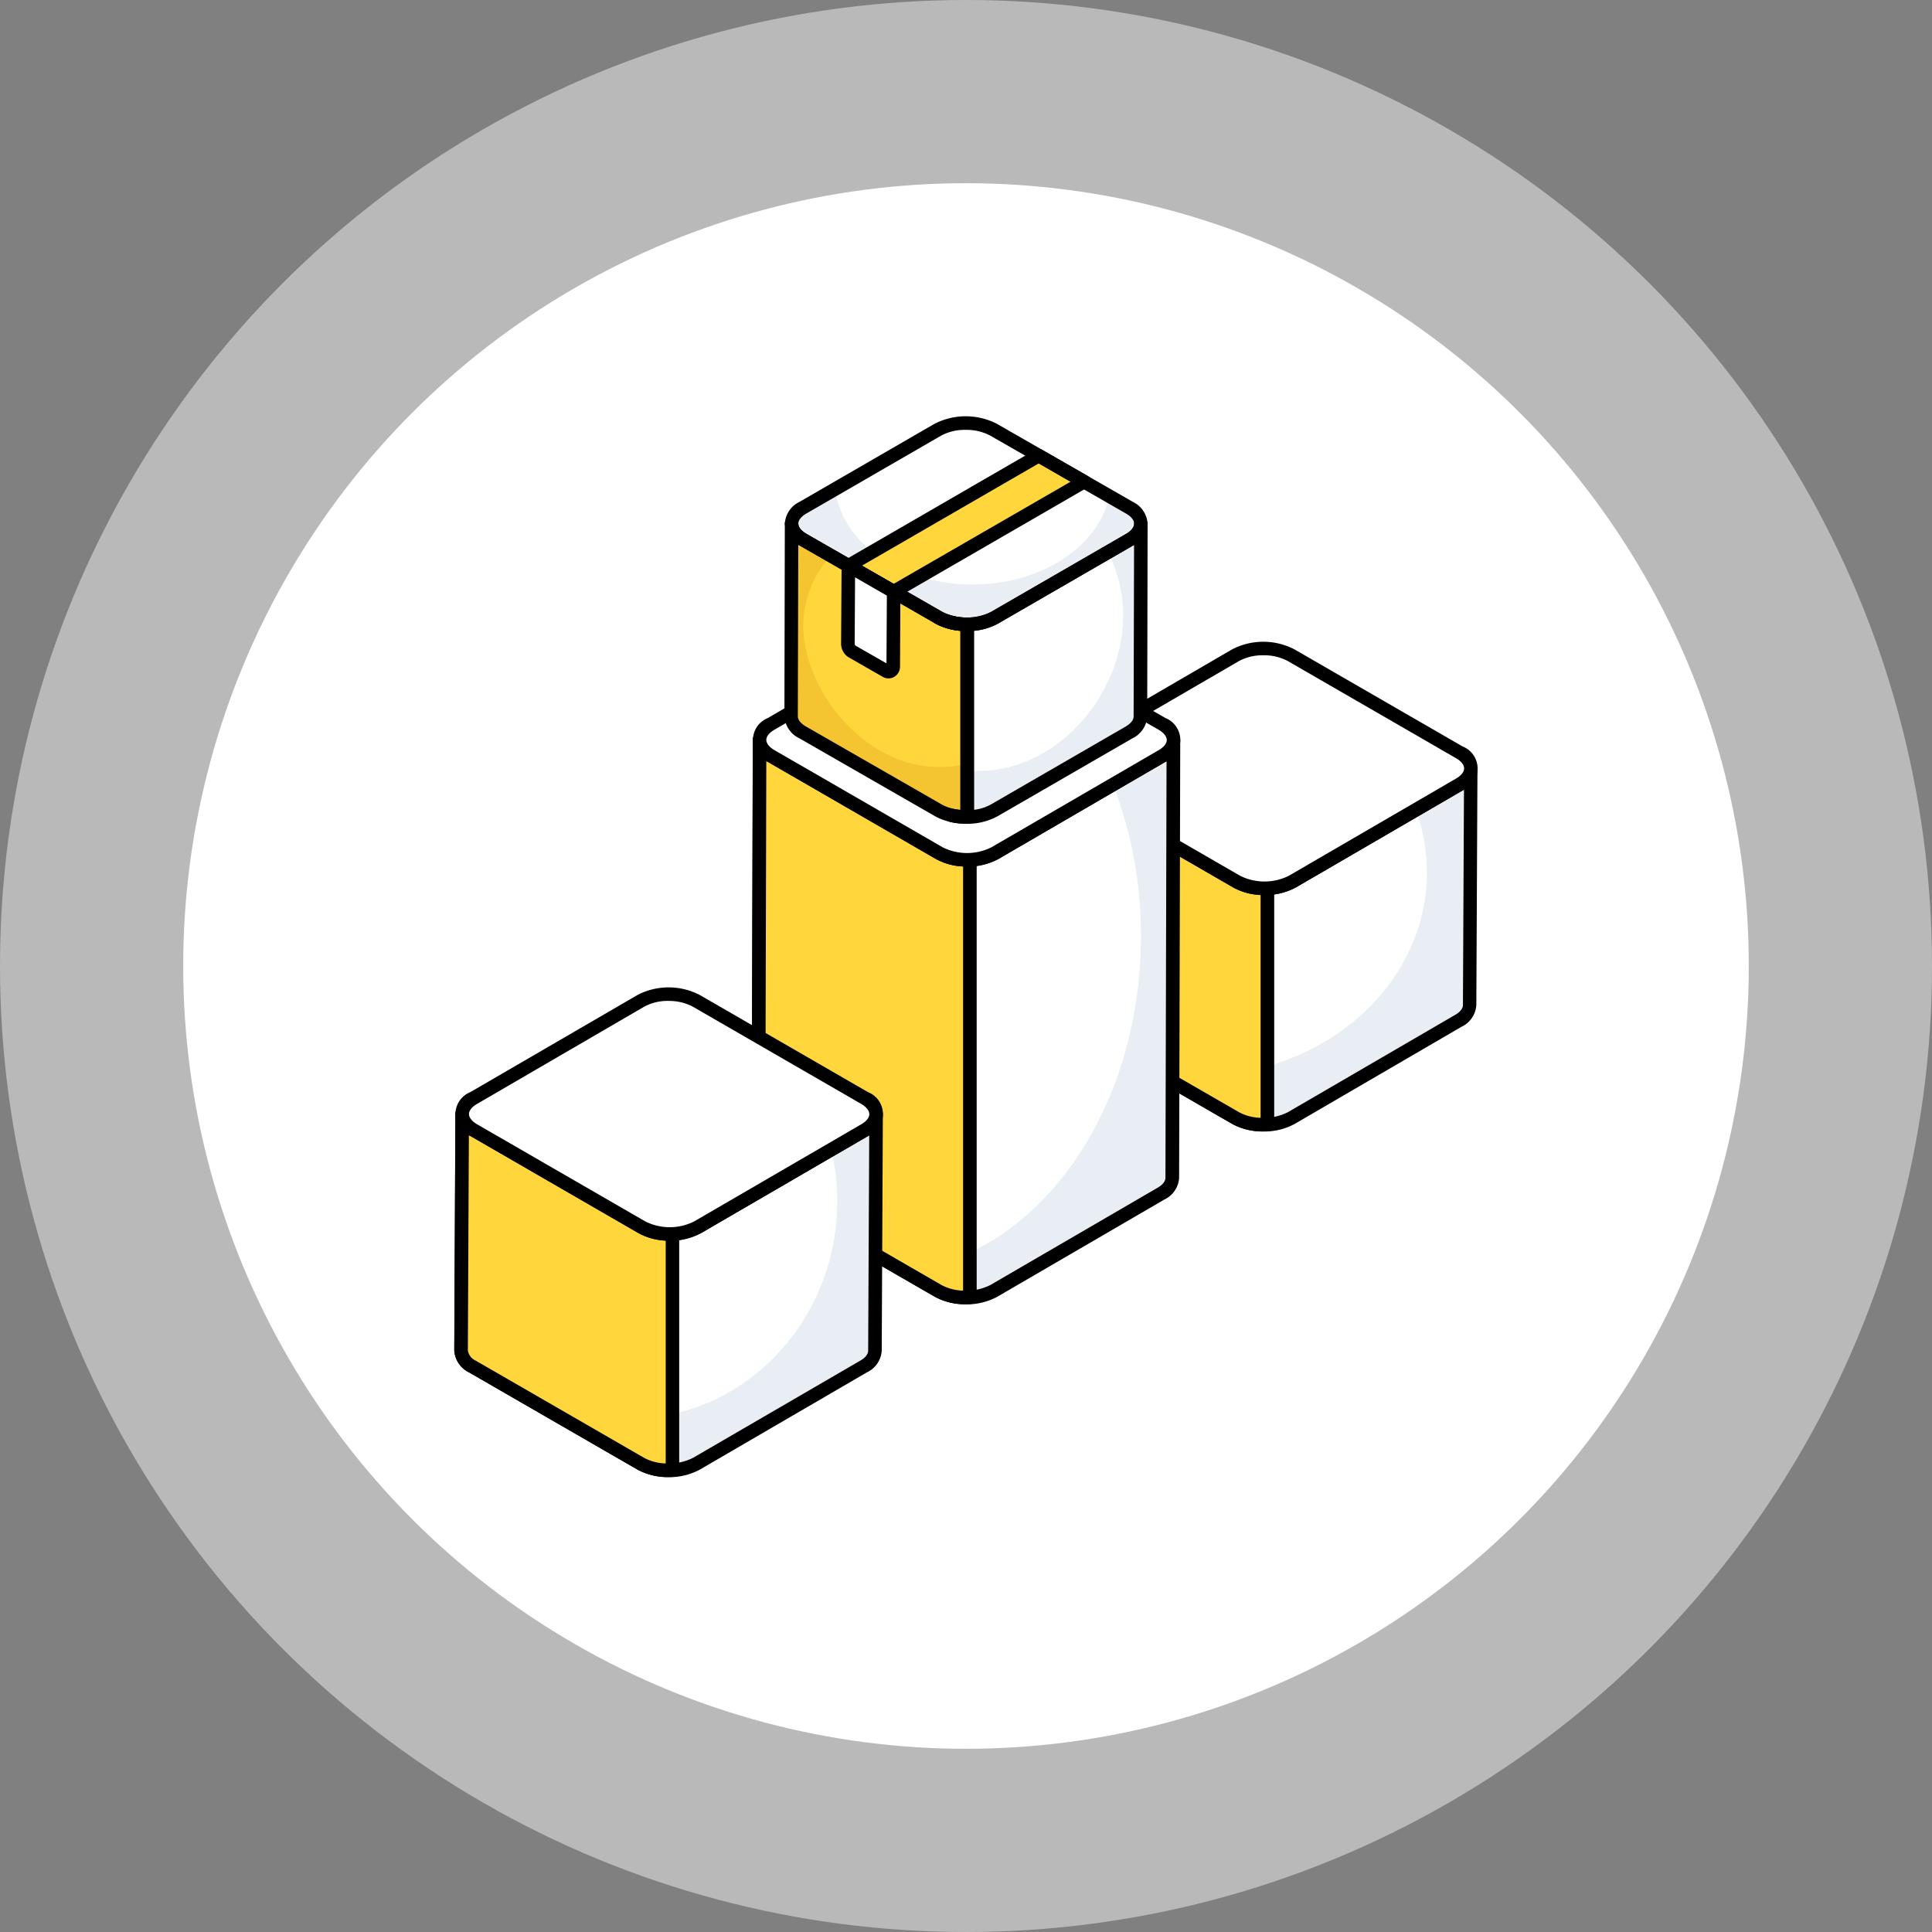 <svg xmlns="http://www.w3.org/2000/svg" width="116" height="116" viewBox="0 0 116 116"><rect x="0" y="0" width="116" height="116" fill="#808080" stroke="none"/><g transform="translate(-526.757 -978)"><g transform="translate(221.645 -2645.355)"><circle cx="58" cy="58" r="58" transform="translate(305.112 3623.355)" fill="#fff" opacity="0.45"/><circle cx="47" cy="47" r="47" transform="translate(316.112 3634.355)" fill="#fff"/></g><g transform="translate(550.257 1000.324)"><g transform="translate(3.776 14.496)"><g transform="translate(35.712 1.712)"><g transform="translate(0.407 7.603)"><path d="M64.226,23.475l-.068,14.193a1.139,1.139,0,0,1-.684.958L53.438,44.464a3.694,3.694,0,0,1-3.334,0L40,38.634a1.184,1.184,0,0,1-.692-.975l.068-14.193a1.172,1.172,0,0,0,.692.966l10.1,5.839a3.693,3.693,0,0,0,3.334,0l10.036-5.839a1.16,1.16,0,0,0,.684-.957Z" transform="translate(-39.307 -23.466)" fill="#fff"/></g><g transform="translate(6.42 7.613)"><path d="M64.13,23.477l-.071,14.191a1.132,1.132,0,0,1-.681.955L53.345,44.468a3.7,3.7,0,0,1-3.334,0L45.223,41.7a14.985,14.985,0,0,0,2.552.213c7.573,0,13.713-5.469,13.713-12.2a10.814,10.814,0,0,0-.671-3.761l2.633-1.525a1.17,1.17,0,0,0,.681-.955Z" transform="translate(-45.223 -23.477)" fill="#e9edf4"/></g><g transform="translate(0 7.196)"><path d="M51.777,45.275a3.823,3.823,0,0,1-1.868-.452L39.8,38.993a1.579,1.579,0,0,1-.9-1.326l.068-14.2a.408.408,0,0,1,.407-.405h0a.407.407,0,0,1,.406.407c0,.211.178.435.487.613l10.106,5.839a3.306,3.306,0,0,0,2.927,0l10.034-5.838c.3-.175.478-.393.48-.6V23.48a.408.408,0,0,1,.407-.405h0a.407.407,0,0,1,.406.407v.012l-.068,14.183a1.544,1.544,0,0,1-.893,1.311L53.649,44.822a3.828,3.828,0,0,1-1.872.453ZM39.783,24.738l-.062,12.931c0,.214.178.441.487.619l10.106,5.83a3.3,3.3,0,0,0,2.927,0l10.034-5.837c.309-.172.481-.392.481-.607l.062-12.924-.068.041L53.717,30.629a4.1,4.1,0,0,1-3.741,0L39.871,24.791c-.03-.018-.06-.035-.088-.054Z" transform="translate(-38.907 -23.066)"/></g><g transform="translate(0 7.196)"><path d="M52.006,30.659a3.491,3.491,0,0,1-1.834-.388l-10.1-5.839a1.172,1.172,0,0,1-.692-.966L39.307,37.66a1.184,1.184,0,0,0,.692.975l10.1,5.83a3.522,3.522,0,0,0,1.9.385Z" transform="translate(-38.901 -23.059)" fill="#ffd63c"/><path d="M51.774,45.269a3.817,3.817,0,0,1-1.865-.446L39.8,38.993a1.579,1.579,0,0,1-.9-1.326l.068-14.2a.408.408,0,0,1,.407-.405h0a.407.407,0,0,1,.406.407c0,.211.178.435.487.613l10.106,5.839A3.139,3.139,0,0,0,52,30.26a.407.407,0,0,1,.424.406v14.19a.407.407,0,0,1-.384.406c-.087,0-.175.007-.262.007ZM39.783,24.738l-.062,12.931c0,.214.178.441.487.619l10.106,5.83a2.883,2.883,0,0,0,1.292.335V31.071a3.674,3.674,0,0,1-1.629-.441L39.871,24.791c-.03-.018-.06-.035-.088-.054Z" transform="translate(-38.907 -23.066)"/></g><g transform="translate(0.068)"><path d="M63.533,22.62a1.019,1.019,0,0,1,.011,1.929L53.5,30.385a3.669,3.669,0,0,1-3.329,0l-10.1-5.833a1.019,1.019,0,0,1-.011-1.928L50.1,16.788a3.669,3.669,0,0,1,3.329,0Z" transform="translate(-38.968 -15.98)" fill="#fff"/><path d="M51.845,31.2a3.8,3.8,0,0,1-1.87-.455l-10.1-5.832a1.417,1.417,0,0,1-.011-2.633L49.9,16.442a4.064,4.064,0,0,1,3.737,0l10.1,5.833a1.417,1.417,0,0,1,.012,2.633L53.712,30.742a3.781,3.781,0,0,1-1.867.456ZM51.77,16.8a2.986,2.986,0,0,0-1.457.343L40.27,22.981c-.307.179-.483.4-.482.61s.179.436.491.615l10.1,5.832a3.267,3.267,0,0,0,2.922,0L63.345,24.2c.307-.179.482-.4.481-.61s-.179-.436-.491-.615l-10.1-5.833A3,3,0,0,0,51.77,16.8Z" transform="translate(-38.975 -15.987)"/></g></g><g transform="translate(17.856)"><g transform="translate(0.407 7.604)"><path d="M46.661,21.792l-.068,26.281a1.139,1.139,0,0,1-.684.958L35.873,54.869a3.694,3.694,0,0,1-3.334,0l-10.1-5.83a1.184,1.184,0,0,1-.692-.975l.068-26.281a1.172,1.172,0,0,0,.692.966l10.1,5.839a3.693,3.693,0,0,0,3.334,0l10.036-5.839a1.16,1.16,0,0,0,.684-.957Z" transform="translate(-21.742 -21.783)" fill="#fff"/></g><g transform="translate(9.17 7.617)"><path d="M46.516,21.8l-.061,26.277a1.138,1.138,0,0,1-.691.956L35.73,54.864a3.641,3.641,0,0,1-3.334,0L30.363,53.7c7.959-.915,14.2-9.565,14.2-20.117a24.862,24.862,0,0,0-1.677-9.108l2.948-1.718a1.17,1.17,0,0,0,.681-.956Z" transform="translate(-30.363 -21.797)" fill="#e9edf4"/></g><g transform="translate(0 7.197)"><path d="M34.211,55.679a3.823,3.823,0,0,1-1.868-.452l-10.1-5.83a1.583,1.583,0,0,1-.9-1.327l.068-26.281a.407.407,0,0,1,.407-.406h0a.407.407,0,0,1,.406.407c0,.211.178.435.487.613l10.106,5.838a3.3,3.3,0,0,0,2.927,0L45.779,22.4c.306-.176.48-.4.481-.6v0a.407.407,0,0,1,.407-.406h0a.407.407,0,0,1,.406.407v.008L47.006,48.08a1.544,1.544,0,0,1-.893,1.312L36.084,55.227a3.828,3.828,0,0,1-1.872.453ZM22.22,23.057l-.065,25.014a.825.825,0,0,0,.488.621l10.1,5.83a3.306,3.306,0,0,0,2.927,0l10.034-5.837c.309-.172.481-.392.481-.607l.066-25.013-.071.043L36.152,28.946a4.1,4.1,0,0,1-3.741,0L22.306,23.109c-.029-.017-.058-.034-.085-.052Z" transform="translate(-21.342 -21.383)"/></g><g transform="translate(0 7.197)"><path d="M34.441,28.976a3.491,3.491,0,0,1-1.834-.388L22.5,22.749a1.172,1.172,0,0,1-.692-.966l-.068,26.281a1.184,1.184,0,0,0,.692.975l10.1,5.83a3.522,3.522,0,0,0,1.9.385Z" transform="translate(-21.335 -21.377)" fill="#ffd63c"/><path d="M34.2,55.673a3.809,3.809,0,0,1-1.861-.446l-10.1-5.83a1.583,1.583,0,0,1-.9-1.327l.068-26.281a.407.407,0,0,1,.407-.406h0a.407.407,0,0,1,.406.407c0,.211.178.435.487.613l10.106,5.838a3.087,3.087,0,0,0,1.613.335.4.4,0,0,1,.3.113.406.406,0,0,1,.125.293V55.259a.408.408,0,0,1-.383.406c-.089,0-.179.008-.267.008ZM22.22,23.057l-.065,25.014a.825.825,0,0,0,.488.621l10.1,5.83a2.874,2.874,0,0,0,1.292.334V29.387a3.663,3.663,0,0,1-1.629-.441L22.306,23.109c-.029-.017-.058-.034-.085-.052Z" transform="translate(-21.342 -21.383)"/></g><g transform="translate(0.069)"><path d="M45.967,20.937a1.019,1.019,0,0,1,.011,1.929L35.936,28.7a3.669,3.669,0,0,1-3.329,0L22.5,22.869a1.019,1.019,0,0,1-.011-1.928L32.536,15.1a3.669,3.669,0,0,1,3.329,0Z" transform="translate(-21.403 -14.297)" fill="#fff"/><path d="M34.28,29.514a3.818,3.818,0,0,1-1.87-.454l-10.1-5.833A1.416,1.416,0,0,1,22.3,20.6L32.338,14.76a4.057,4.057,0,0,1,3.738,0l10.1,5.832a1.417,1.417,0,0,1,.012,2.633L36.147,29.06a3.78,3.78,0,0,1-1.867.455Zm-.074-14.4a2.977,2.977,0,0,0-1.458.344L22.7,21.3c-.307.178-.482.4-.481.609s.179.436.491.615l10.1,5.833a3.28,3.28,0,0,0,2.922,0L45.78,22.521c.307-.178.482-.4.482-.609s-.18-.436-.492-.616l-10.1-5.832a3,3,0,0,0-1.463-.345Z" transform="translate(-21.409 -14.303)"/></g></g><g transform="translate(0 22.464)"><g transform="translate(0.407 7.604)"><path d="M29.1,43.89l-.068,14.193a1.139,1.139,0,0,1-.684.958L18.308,64.88a3.694,3.694,0,0,1-3.334,0L4.87,59.05a1.184,1.184,0,0,1-.692-.975l.068-14.193a1.172,1.172,0,0,0,.692.966l10.1,5.839a3.693,3.693,0,0,0,3.334,0l10.036-5.839a1.16,1.16,0,0,0,.684-.957Z" transform="translate(-4.177 -43.882)" fill="#fff"/></g><g transform="translate(0.403 7.608)"><path d="M29.1,43.887l-.071,14.2a1.144,1.144,0,0,1-.681.955L18.3,64.878a3.683,3.683,0,0,1-3.324,0l-10.1-5.825a1.191,1.191,0,0,1-.7-.976l.01-1.23a12.339,12.339,0,0,0,10.084,5.337c6.892,0,12.493-5.845,12.493-13.052a13.094,13.094,0,0,0-.366-3.111l2.013-1.169a1.176,1.176,0,0,0,.691-.966Z" transform="translate(-4.173 -43.887)" fill="#e9edf4"/></g><g transform="translate(0 7.197)"><path d="M16.647,65.691a3.824,3.824,0,0,1-1.869-.452l-10.1-5.83a1.583,1.583,0,0,1-.9-1.327l.068-14.195a.408.408,0,0,1,.407-.405h0a.407.407,0,0,1,.406.407c0,.211.178.435.488.613l10.1,5.838a3.3,3.3,0,0,0,2.927,0L28.214,44.5c.3-.175.479-.393.481-.6v-.007a.408.408,0,0,1,.407-.405h0a.407.407,0,0,1,.406.407v.012l-.068,14.184a1.54,1.54,0,0,1-.893,1.31L18.519,65.238a3.828,3.828,0,0,1-1.872.453ZM4.652,45.154,4.59,58.084a.825.825,0,0,0,.488.62l10.1,5.83a3.3,3.3,0,0,0,2.928,0L28.145,58.7c.309-.172.481-.391.481-.606l.063-12.924-.068.041L18.587,51.044a4.1,4.1,0,0,1-3.741,0l-10.1-5.838-.089-.054Z" transform="translate(-3.776 -43.482)"/></g><g transform="translate(0 7.197)"><path d="M16.876,51.075a3.491,3.491,0,0,1-1.834-.388l-10.1-5.839a1.172,1.172,0,0,1-.692-.966L4.177,58.075a1.184,1.184,0,0,0,.692.975l10.1,5.83a3.522,3.522,0,0,0,1.9.385Z" transform="translate(-3.77 -43.475)" fill="#ffd63c"/><path d="M16.643,65.684a3.832,3.832,0,0,1-1.864-.444L4.673,59.409a1.583,1.583,0,0,1-.9-1.327l.068-14.195a.408.408,0,0,1,.407-.405h0a.407.407,0,0,1,.406.407c0,.211.178.435.488.613l10.1,5.838a3.066,3.066,0,0,0,1.613.335.411.411,0,0,1,.3.113.406.406,0,0,1,.125.293v14.19a.407.407,0,0,1-.384.406c-.087,0-.175.007-.262.007ZM4.652,45.154,4.59,58.084a.825.825,0,0,0,.488.62l10.1,5.83a2.887,2.887,0,0,0,1.292.334V51.486a3.663,3.663,0,0,1-1.629-.441l-10.1-5.838-.089-.054Z" transform="translate(-3.776 -43.482)"/></g><g transform="translate(0.069)"><path d="M28.4,43.036a1.019,1.019,0,0,1,.011,1.929L18.371,50.8a3.669,3.669,0,0,1-3.329,0l-10.1-5.833a1.019,1.019,0,0,1-.011-1.928L14.971,37.2a3.669,3.669,0,0,1,3.329,0Z" transform="translate(-3.837 -36.395)" fill="#fff"/><path d="M16.715,51.614a3.813,3.813,0,0,1-1.87-.455l-10.1-5.833a1.416,1.416,0,0,1-.012-2.632l10.042-5.836a4.057,4.057,0,0,1,3.738,0l10.1,5.832a1.417,1.417,0,0,1,.012,2.633L18.582,51.158a3.783,3.783,0,0,1-1.867.456Zm-.075-14.4a2.977,2.977,0,0,0-1.458.344L5.139,43.4c-.307.178-.482.4-.481.609s.179.436.491.615l10.1,5.833a3.274,3.274,0,0,0,2.922,0l10.042-5.836c.307-.178.482-.4.481-.609s-.179-.436-.491-.616L18.1,37.562A3,3,0,0,0,16.64,37.217Z" transform="translate(-3.844 -36.402)"/></g></g></g><g transform="translate(23.59 2.67)"><g transform="translate(9.655 12.268)"><path d="M32.766,14.739c.017.006.036.01.053.016C32.8,14.748,32.782,14.745,32.766,14.739Z" transform="translate(-32.766 -14.739)" fill="#fff"/></g><g transform="translate(10.076 12.393)"><path d="M33.179,14.862l.014,0Z" transform="translate(-33.179 -14.862)" fill="#fff"/></g><g transform="translate(9.708 12.284)"><path d="M32.818,14.754a3.277,3.277,0,0,0,.368.109A3.273,3.273,0,0,1,32.818,14.754Z" transform="translate(-32.818 -14.754)" fill="#fff"/></g><g transform="translate(10.09 12.395)"><path d="M34.087,14.958a4.008,4.008,0,0,1-.893-.094A3.984,3.984,0,0,0,34.087,14.958Z" transform="translate(-33.193 -14.864)" fill="#fff"/></g><g transform="translate(9.278 12.092)"><path d="M32.395,14.566a2.623,2.623,0,0,0,.377.175A2.608,2.608,0,0,1,32.395,14.566Z" transform="translate(-32.395 -14.566)" fill="#fff"/></g><g transform="translate(0.435 0.409)"><path d="M43.971,8.148a1.019,1.019,0,0,1,.011,1.932l-8.093,4.677a3.71,3.71,0,0,1-3.351,0L24.4,10.079c-.929-.533-.935-1.4-.013-1.93l8.093-4.677a3.715,3.715,0,0,1,3.353,0Z" transform="translate(-23.696 -3.072)" fill="#fff"/></g><g transform="translate(0.436 4.373)"><path d="M43.982,10.015,35.89,14.692a3.722,3.722,0,0,1-3.352,0L24.4,10.013c-.928-.533-.935-1.395-.014-1.928l1.931-1.113c.369,3.211,3.924,5.727,8.254,5.727,4.142,0,7.581-2.3,8.2-5.308l1.2.692a1.019,1.019,0,0,1,.011,1.932Z" transform="translate(-23.696 -6.972)" fill="#e9edf4"/></g><g transform="translate(10.079 6.457)"><path d="M43.825,9.981l-8.092,4.677a3.4,3.4,0,0,1-1.646.4V26.623a4.023,4.023,0,0,1-.9-.09,3.715,3.715,0,0,0,2.521-.3L43.8,21.551a1.168,1.168,0,0,0,.689-.959l.03-11.57a1.175,1.175,0,0,1-.689.959Z" transform="translate(-33.182 -9.022)" fill="#fff"/></g><g transform="translate(10.984 6.459)"><path d="M44.5,9.024l-.03,11.57a1.168,1.168,0,0,1-.689.959l-8.092,4.677a3.372,3.372,0,0,1-1.616.392V23.833c.217.018.438.025.663.025,4.8,0,8.7-4.632,8.7-9.331a8.325,8.325,0,0,0-.913-3.8l1.29-.746a1.175,1.175,0,0,0,.689-.959Z" transform="translate(-34.073 -9.024)" fill="#e9edf4"/></g><g transform="translate(0.407 6.448)"><path d="M34.244,15.055a3.984,3.984,0,0,1-.893-.094l-.014,0a3.277,3.277,0,0,1-.368-.109c-.017-.006-.036-.01-.053-.016a2.622,2.622,0,0,1-.377-.175L24.4,9.98a1.176,1.176,0,0,1-.7-.966l-.03,11.563a1.171,1.171,0,0,0,.7.973l8.142,4.675a2.6,2.6,0,0,0,.382.178c.019.007.04.011.058.018a3.274,3.274,0,0,0,.37.109l.02,0a4.023,4.023,0,0,0,.9.09Z" transform="translate(-23.668 -9.014)" fill="#ffd63c"/></g><g transform="translate(0.407 6.448)"><path d="M34.245,23.464v3.16a4.178,4.178,0,0,1-.906-.09.04.04,0,0,0-.018,0,2.988,2.988,0,0,1-.373-.112c-.018-.007-.036-.011-.058-.018a2.619,2.619,0,0,1-.38-.177l-8.142-4.675a1.171,1.171,0,0,1-.7-.973L23.7,9.014a1.176,1.176,0,0,0,.7.966l1.667.955A6.275,6.275,0,0,0,24.4,15.14c0,3.831,3.641,8.478,8.142,8.479a9.483,9.483,0,0,0,1.707-.155Z" transform="translate(-23.668 -9.014)" fill="#f4c531"/></g><g transform="translate(3.846 2.364)"><path d="M41.2,6.56,29.772,13.168,27.051,11.6,38.48,5Z" transform="translate(-27.051 -4.996)" fill="#ffd63c"/></g><g transform="translate(9.278 11.861)"><path d="M32.689,15.144a.442.442,0,0,1-.295-.406.363.363,0,0,1,.02-.12.381.381,0,0,1,.492-.256l-.016.046-.067.353Z" transform="translate(-32.395 -14.338)"/></g><g transform="translate(10.01 11.99)"><path d="M33.115,15.269l.114-.8-.027.317.076-.308-.076.308.076-.308Z" transform="translate(-33.115 -14.465)"/></g><g transform="translate(9.301 11.878)"><path d="M33.192,15.277a.408.408,0,0,1-.09-.011,3.661,3.661,0,0,1-.412-.121.409.409,0,0,1-.273-.384.418.418,0,0,1,.023-.134.411.411,0,0,1,.518-.25,3.076,3.076,0,0,0,.325.1.406.406,0,0,1,.317.4.418.418,0,0,1-.011.091A.407.407,0,0,1,33.192,15.277Z" transform="translate(-32.417 -14.355)"/></g><g transform="translate(9.683 11.989)"><path d="M34.067,15.372a4.408,4.408,0,0,1-.956-.1.408.408,0,0,1-.318-.4.457.457,0,0,1,.01-.089.409.409,0,0,1,.486-.308,3.6,3.6,0,0,0,.8.084h0a.407.407,0,0,1,0,.814Z" transform="translate(-32.793 -14.464)"/></g><g transform="translate(8.871 11.686)"><path d="M32.778,15.155a.411.411,0,0,1-.145-.027,3.132,3.132,0,0,1-.436-.2.407.407,0,1,1,.407-.7,2.128,2.128,0,0,0,.319.148.407.407,0,0,1-.145.787Z" transform="translate(-31.994 -14.166)"/></g><g transform="translate(0.029)"><path d="M34.225,15.569a3.853,3.853,0,0,1-1.883-.456L24.2,10.438a1.566,1.566,0,0,1-.9-1.321,1.551,1.551,0,0,1,.89-1.314L32.28,3.126a4.1,4.1,0,0,1,3.759,0L44.18,7.8a1.564,1.564,0,0,1,.9,1.321,1.553,1.553,0,0,1-.891,1.315L36.1,15.115a3.815,3.815,0,0,1-1.874.454ZM34.157,3.485a3.013,3.013,0,0,0-1.47.345L24.593,8.508c-.308.178-.484.4-.484.608s.182.438.5.618l8.141,4.675a3.318,3.318,0,0,0,2.945,0l8.094-4.677c.309-.178.485-.4.485-.61s-.181-.437-.5-.617L35.634,3.831a3.046,3.046,0,0,0-1.477-.345Z" transform="translate(-23.296 -2.67)"/></g><g transform="translate(9.672 6.05)"><path d="M34.052,27.038a4.393,4.393,0,0,1-.951-.1.406.406,0,0,1-.309-.484.4.4,0,0,1,.484-.31,3.41,3.41,0,0,0,.409.064V15.061a.408.408,0,0,1,.405-.407,2.956,2.956,0,0,0,1.444-.342l8.093-4.676c.307-.181.483-.4.484-.6v0a.407.407,0,0,1,.407-.406h0a.407.407,0,0,1,.406.407h0v0L44.9,20.6a1.555,1.555,0,0,1-.89,1.309l-8.094,4.678a3.79,3.79,0,0,1-1.861.452ZM34.5,15.447V26.2a2.709,2.709,0,0,0,1.007-.316L43.6,21.205c.308-.179.484-.4.484-.607l.027-10.3-.072.045h0l-8.093,4.677a3.6,3.6,0,0,1-1.442.431Zm9.331-5.46h.01Z" transform="translate(-32.782 -8.622)"/></g><g transform="translate(0 6.042)"><path d="M34.2,27.036a4.385,4.385,0,0,1-.937-.1,3.614,3.614,0,0,1-.44-.127,2.87,2.87,0,0,1-.506-.226l-8.142-4.675a1.568,1.568,0,0,1-.9-1.33L23.3,9.02a.407.407,0,0,1,.407-.406h0a.407.407,0,0,1,.406.407c0,.21.18.434.492.612l8.144,4.68a2.187,2.187,0,0,0,.32.148c.147.049.254.083.366.109a3.745,3.745,0,0,0,.814.085h0a.407.407,0,0,1,.407.407V26.629a.408.408,0,0,1-.4.407H34.2ZM24.107,10.283l-.026,10.3c0,.214.177.439.493.618l8.143,4.676a2.182,2.182,0,0,0,.323.15,3.512,3.512,0,0,0,.374.11,3.755,3.755,0,0,0,.428.068V15.453a4.4,4.4,0,0,1-.576-.088,3.641,3.641,0,0,1-.427-.124,3.059,3.059,0,0,1-.5-.223L24.2,10.338c-.032-.018-.063-.037-.093-.056Z" transform="translate(-23.268 -8.614)"/></g><g transform="translate(3.439 1.957)"><path d="M29.778,13.581a.411.411,0,0,1-.2-.055l-2.721-1.564a.406.406,0,0,1,0-.7L38.283,4.65a.409.409,0,0,1,.406,0l2.725,1.565a.406.406,0,0,1,0,.7L29.982,13.527a.411.411,0,0,1-.2.055ZM27.871,11.61,29.777,12.7,40.4,6.568l-1.909-1.1Z" transform="translate(-26.65 -4.596)"/></g><g transform="translate(3.818 8.971)"><path d="M29.773,13.06l-.027,4.511a.286.286,0,0,1-.428.246L27.3,16.658a.543.543,0,0,1-.273-.475l.028-4.688Z" transform="translate(-27.024 -11.496)" fill="#fff"/></g><g transform="translate(3.411 8.565)"><path d="M29.467,18.269a.683.683,0,0,1-.344-.093L27.1,17.017a.954.954,0,0,1-.477-.829l.029-4.689a.407.407,0,0,1,.61-.349l2.721,1.565a.408.408,0,0,1,.2.354L30.16,17.58a.7.7,0,0,1-.693.69ZM27.461,12.2l-.024,3.991a.136.136,0,0,0,.068.119l1.842,1.056.024-4.067Z" transform="translate(-26.623 -11.096)"/></g></g></g></g></svg>